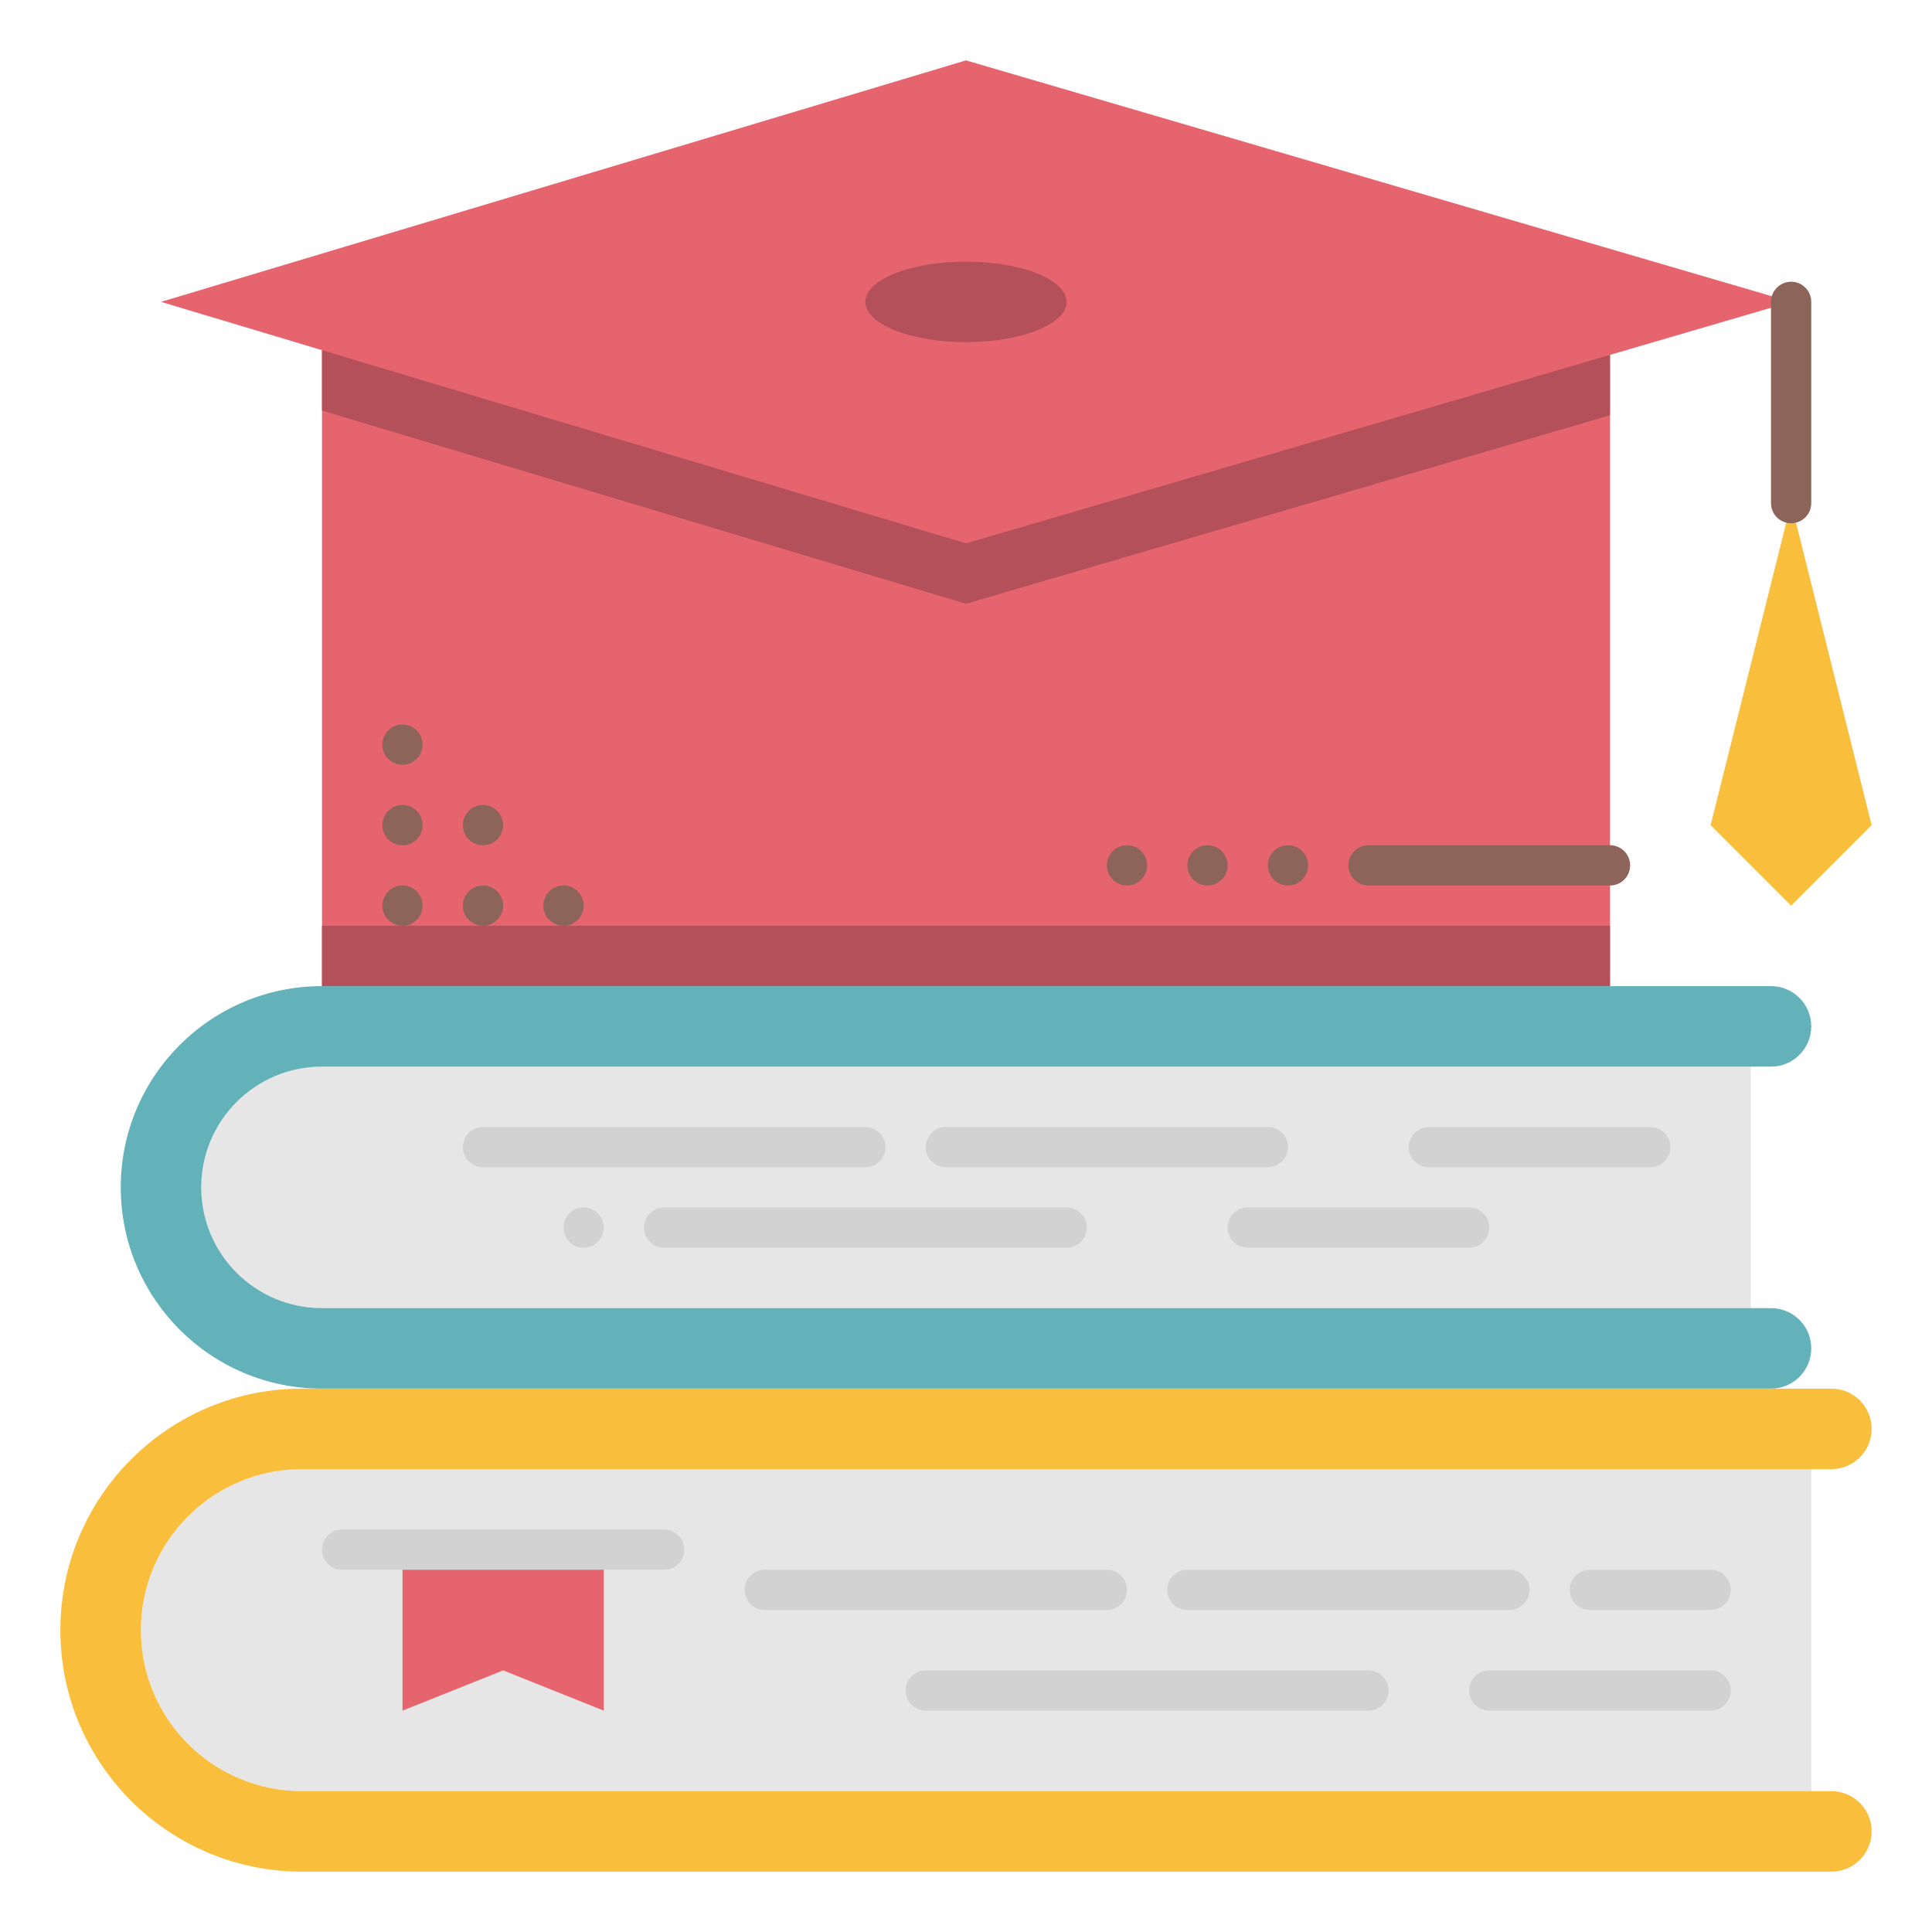 <svg id="Layer_1_1_" enable-background="new 0 0 96 96" height="512" viewBox="0 0 96 96" width="512" xmlns="http://www.w3.org/2000/svg"><path d="m16 65h71v-12h-71c-3.314 0-6 2.686-6 6 0 3.314 2.686 6 6 6z" fill="#e6e6e6"/><path d="m15 89h75v-16h-75c-4.418 0-8 3.582-8 8 0 4.418 3.582 8 8 8z" fill="#e6e6e6"/><path d="m88 53h-72c-3.314 0-6 2.686-6 6 0 3.314 2.686 6 6 6h72c1.105 0 2 .895 2 2 0 1.105-.895 2-2 2h-72c-5.523 0-10-4.477-10-10 0-5.523 4.477-10 10-10h72c1.105 0 2 .895 2 2 0 1.105-.895 2-2 2z" fill="#63b2b9"/><path d="m91 69h-76c-6.627 0-12 5.373-12 12 0 6.627 5.373 12 12 12h76c1.105 0 2-.895 2-2 0-1.105-.895-2-2-2h-76c-4.418 0-8-3.582-8-8 0-4.418 3.582-8 8-8h76c1.105 0 2-.895 2-2 0-1.105-.895-2-2-2z" fill="#f9be3c"/><path d="m20 77v8l5-2 5 2v-8z" fill="#e6646e"/><path d="m16 17h64v32h-64z" fill="#e6646e"/><path d="m89 25-4 16 4 4 4-4z" fill="#f9be3c"/><path d="m16 20.4 32 9.6 32-9.366v-3.634h-64z" fill="#b4505a"/><path d="m8 15 40 12 41-12-41-12z" fill="#e6646e"/><ellipse cx="48" cy="15" fill="#b4505a" rx="5" ry="2"/><path d="m89 26c-.552 0-1-.447-1-1v-10c0-.553.448-1 1-1s1 .447 1 1v10c0 .553-.448 1-1 1z" fill="#8c645a"/><path d="m80 44h-12c-.552 0-1-.447-1-1s.448-1 1-1h12c.552 0 1 .447 1 1s-.448 1-1 1z" fill="#8c645a"/><circle cx="64" cy="43" fill="#8c645a" r="1"/><circle cx="60" cy="43" fill="#8c645a" r="1"/><circle cx="56" cy="43" fill="#8c645a" r="1"/><g fill="#d2d2d2"><circle cx="29" cy="61" r="1"/><path d="m33 78h-16c-.552 0-1-.447-1-1s.448-1 1-1h16c.552 0 1 .447 1 1s-.448 1-1 1z"/><path d="m55 80h-17c-.552 0-1-.447-1-1s.448-1 1-1h17c.552 0 1 .447 1 1s-.448 1-1 1z"/><path d="m75 80h-16c-.552 0-1-.447-1-1s.448-1 1-1h16c.552 0 1 .447 1 1s-.448 1-1 1z"/><path d="m68 85h-22c-.552 0-1-.447-1-1s.448-1 1-1h22c.552 0 1 .447 1 1s-.448 1-1 1z"/><path d="m85 85h-11c-.552 0-1-.447-1-1s.448-1 1-1h11c.552 0 1 .447 1 1s-.448 1-1 1z"/><path d="m43 58h-19c-.552 0-1-.447-1-1s.448-1 1-1h19c.552 0 1 .447 1 1s-.448 1-1 1z"/><path d="m63 58h-16c-.552 0-1-.447-1-1s.448-1 1-1h16c.552 0 1 .447 1 1s-.448 1-1 1z"/><path d="m53 62h-20c-.552 0-1-.447-1-1s.448-1 1-1h20c.552 0 1 .447 1 1s-.448 1-1 1z"/><path d="m73 62h-11c-.552 0-1-.447-1-1s.448-1 1-1h11c.552 0 1 .447 1 1s-.448 1-1 1z"/><path d="m82 58h-11c-.552 0-1-.447-1-1s.448-1 1-1h11c.552 0 1 .447 1 1s-.448 1-1 1z"/></g><circle cx="20" cy="45" fill="#8c645a" r="1"/><circle cx="20" cy="41" fill="#8c645a" r="1"/><circle cx="20" cy="37" fill="#8c645a" r="1"/><circle cx="24" cy="45" fill="#8c645a" r="1"/><circle cx="24" cy="41" fill="#8c645a" r="1"/><circle cx="28" cy="45" fill="#8c645a" r="1"/><path d="m85 80h-6c-.552 0-1-.447-1-1s.448-1 1-1h6c.552 0 1 .447 1 1s-.448 1-1 1z" fill="#d2d2d2"/><path d="m16 46h64v3h-64z" fill="#b4505a"/></svg>